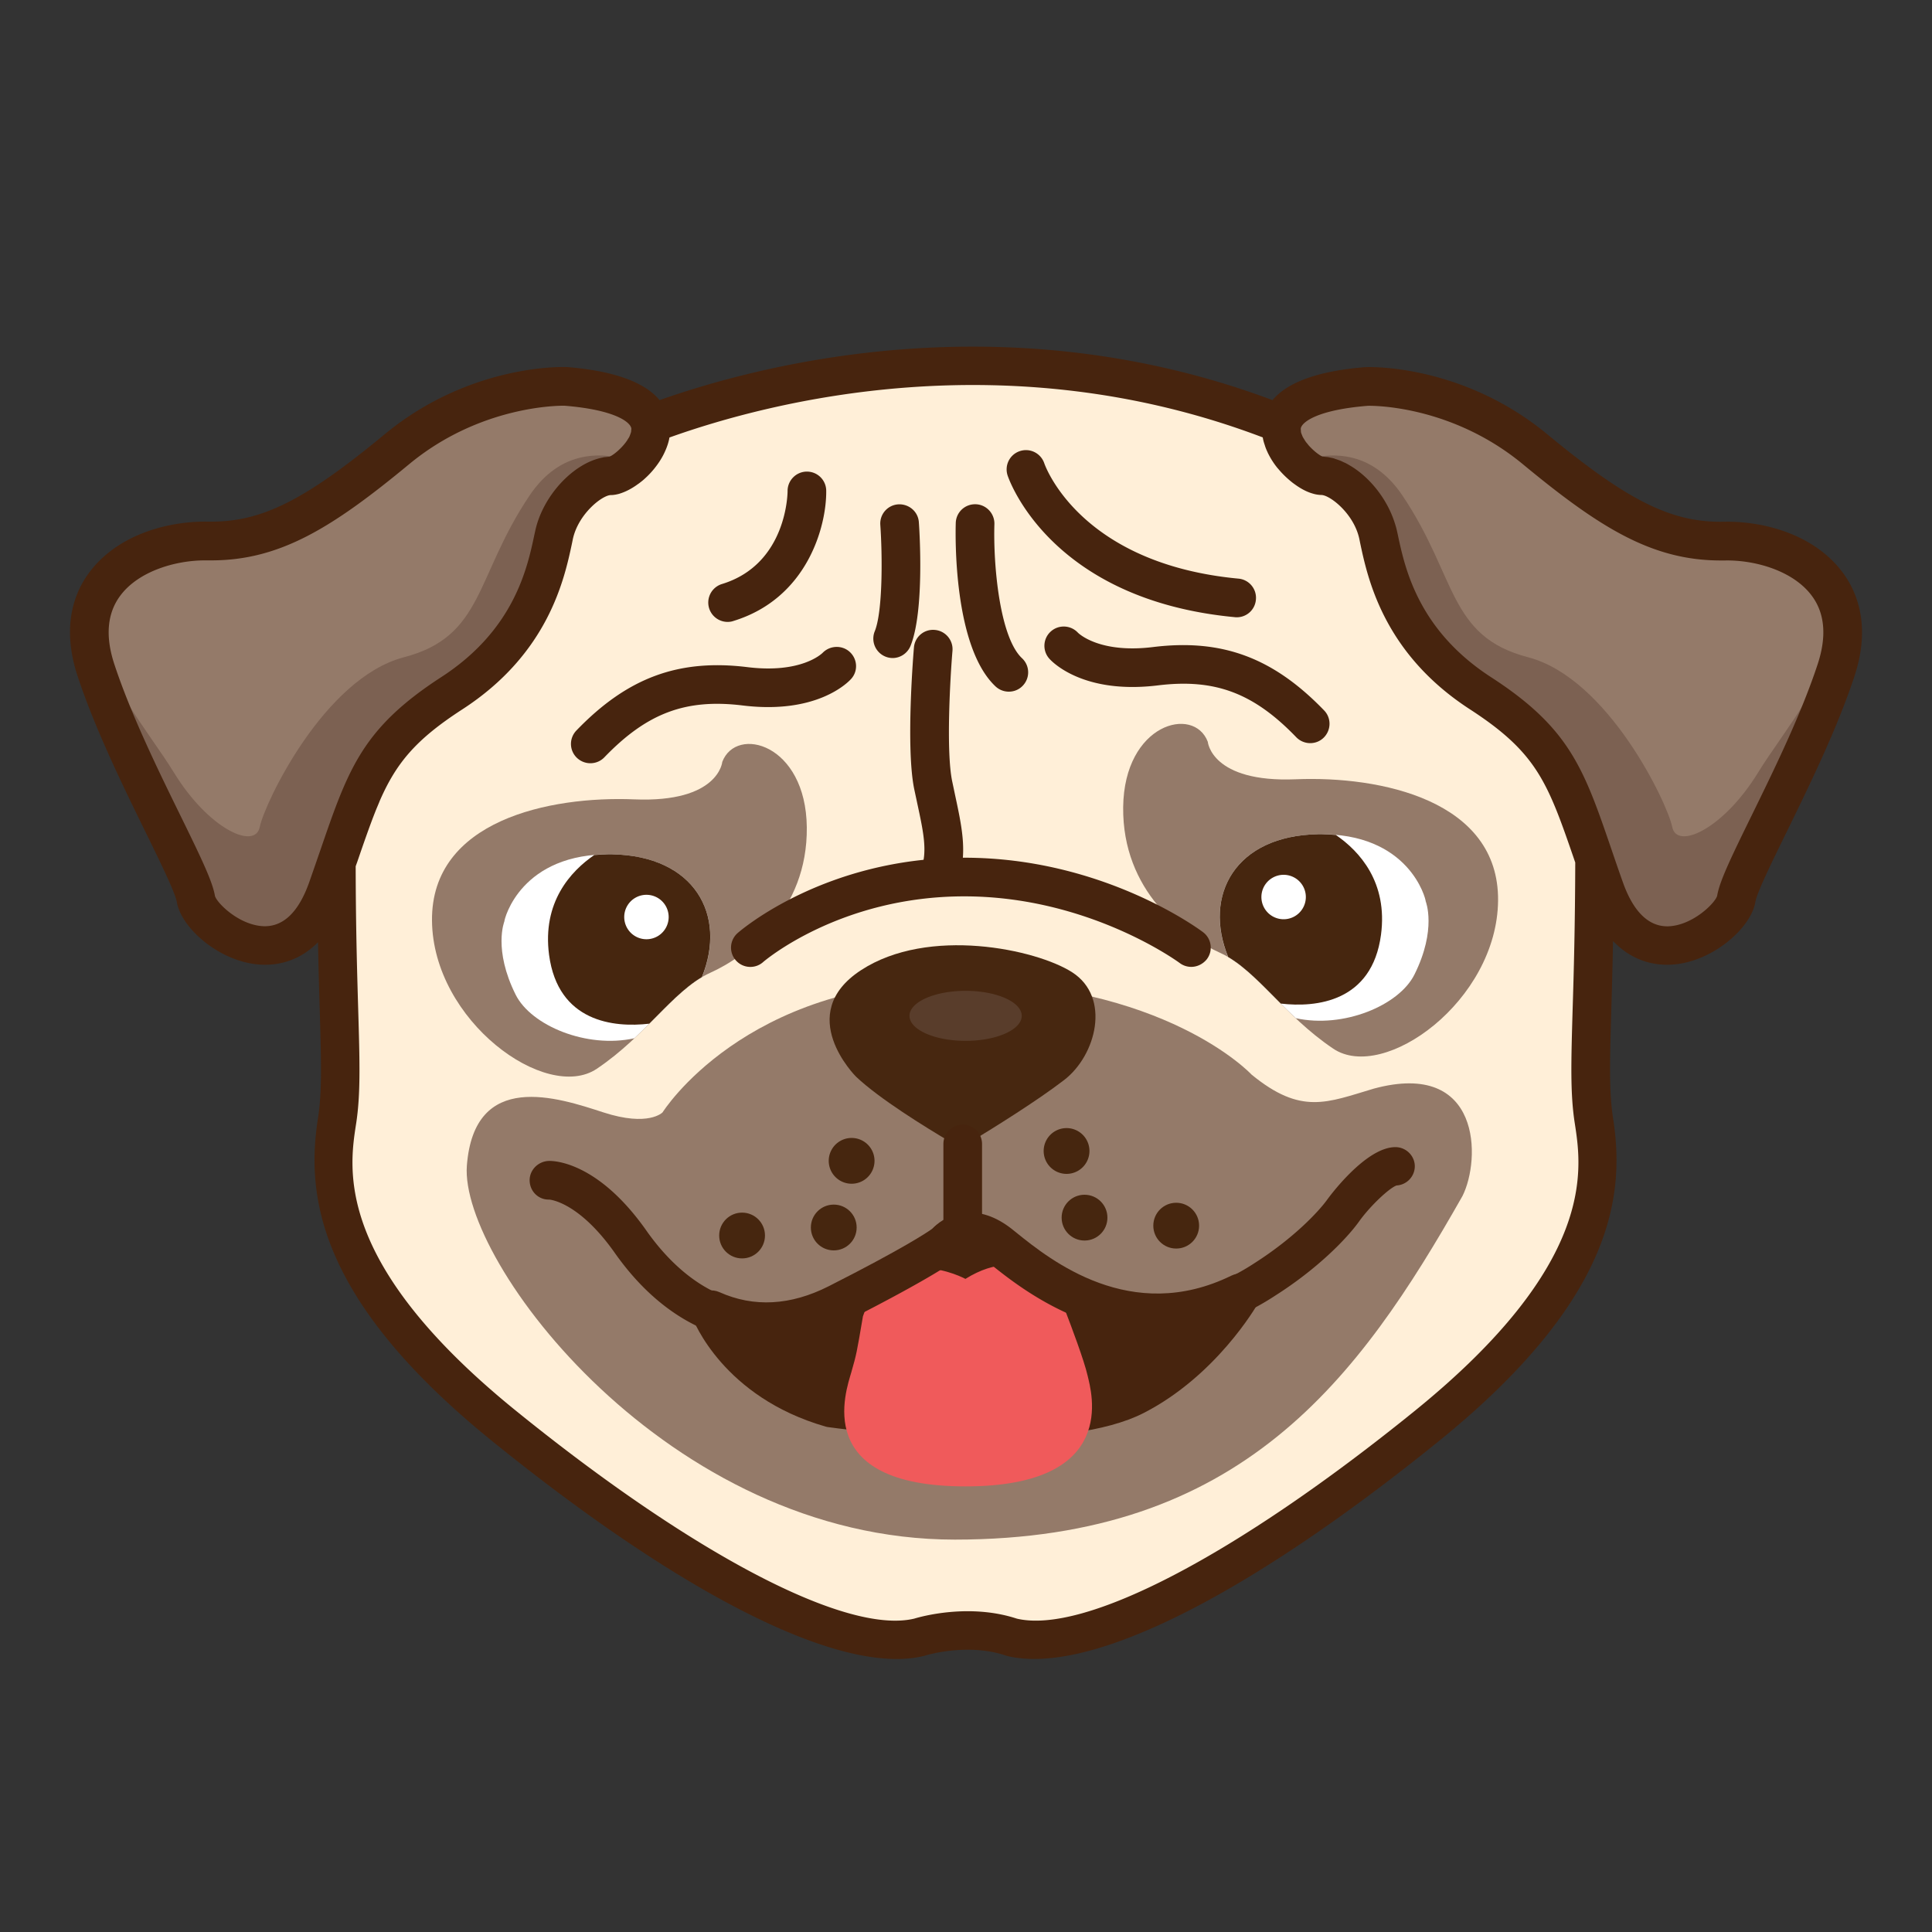 <?xml version="1.0" standalone="no"?><!DOCTYPE svg PUBLIC "-//W3C//DTD SVG 1.1//EN" "http://www.w3.org/Graphics/SVG/1.1/DTD/svg11.dtd"><svg t="1606876367256" class="icon" viewBox="0 0 1024 1024" version="1.1" xmlns="http://www.w3.org/2000/svg" p-id="4212" xmlns:xlink="http://www.w3.org/1999/xlink" width="200" height="200"><rect x="0" y="0" width="1024" height="1024" fill="#333333" stroke="none"/><defs><style type="text/css"></style></defs><path d="M844.749 594.176c-3.942-25.242 0.205-54.63 0.358-138.598-15.104-43.981-21.043-62.566-60.467-88.115-43.725-28.365-50.534-66.56-54.221-83.814-3.686-17.254-19.712-31.437-30.208-31.437-6.195 0-23.45-14.336-20.838-27.341-146.074-58.214-280.371-20.582-334.746-0.102 2.662 13.056-14.643 27.443-20.838 27.443-10.496 0-26.47 14.182-30.208 31.437-3.686 17.254-10.496 55.45-54.221 83.814-39.987 25.907-45.517 44.698-61.133 90.01 0.205 82.586 4.25 111.667 0.307 136.704-4.608 29.594-8.294 83.2 88.73 161.741s179.917 121.702 219.955 111.821c0 0 24.986-7.987 48.845 0 40.038 9.882 122.931-33.28 219.955-111.821s93.389-132.147 88.73-161.741z" fill="#FFEFD8" p-id="4213"></path><path d="M724.275 204.8s46.848-1.843 89.344 33.28c42.496 35.123 67.789 49.306 100.403 48.691s75.162 19.712 59.136 68.403c-16.026 48.691-50.534 106.598-52.992 121.395-2.458 14.797-50.125 49.92-69.734-5.53s-22.067-75.162-65.843-103.526c-43.725-28.365-50.534-66.56-54.221-83.814s-19.712-31.437-30.208-31.437c-10.394 0-52.941-41.318 24.115-47.462z" fill="#947A69" p-id="4214"></path><path d="M931.891 409.344c-18.483 30.208-43.11 41.267-45.568 28.979-2.458-12.339-33.894-78.848-76.39-89.958s-37.581-42.496-66.56-85.658c-16.691-24.883-39.322-23.501-55.501-17.92 4.506 4.454 9.574 7.424 12.39 7.424 10.496 0 26.47 14.182 30.208 31.437 3.686 17.254 10.496 55.45 54.221 83.814 43.725 28.365 46.234 48.077 65.843 103.526 19.61 55.45 67.277 20.326 69.734 5.53 2.458-14.797 36.966-72.704 52.992-121.395 3.789-11.469 4.25-21.299 2.458-29.747-5.069 33.434-30.413 62.106-43.827 83.968z" fill="#7C6152" p-id="4215"></path><path d="M299.725 204.8s-46.848-1.843-89.344 33.28-67.789 49.306-100.403 48.691S34.816 306.483 50.842 355.123s50.534 106.598 52.992 121.395c2.458 14.797 50.125 49.92 69.734-5.53s22.067-75.162 65.843-103.526c43.725-28.365 50.534-66.56 54.221-83.814s19.712-31.437 30.208-31.437c10.394 0.051 52.941-41.267-24.115-47.411z" fill="#947A69" p-id="4216"></path><path d="M92.109 409.344c18.483 30.208 43.11 41.267 45.568 28.979 2.458-12.339 33.894-78.848 76.39-89.958s37.581-42.496 66.56-85.658c16.691-24.883 39.322-23.501 55.501-17.92-4.506 4.454-9.574 7.424-12.39 7.424-10.496 0-26.47 14.182-30.208 31.437-3.686 17.254-10.496 55.45-54.221 83.814-43.725 28.365-46.234 48.077-65.843 103.526-19.61 55.45-67.277 20.326-69.734 5.53-2.458-14.797-36.966-72.704-52.992-121.395-3.789-11.469-4.25-21.299-2.458-29.747 5.069 33.434 30.413 62.106 43.827 83.968z" fill="#7C6152" p-id="4217"></path><path d="M663.347 569.549s-45.722-49.306-157.286-49.306-154.88 69.325-154.88 69.325-7.373 7.834-31.437 0-68.352-22.63-72.294 28.211c-3.942 50.842 106.598 198.246 258.611 198.246s214.016-85.043 269.056-182.067c9.83-19.405 10.189-72.397-46.899-56.986-24.883 7.373-38.502 14.182-64.87-7.424z" fill="#947A69" p-id="4218"></path><path d="M382.822 403.814s-1.843 21.709-46.643 19.866-107.674 11.11-107.213 64.256c0.461 53.146 60.518 96.563 87.347 78.541 26.778-18.022 40.653-42.035 60.058-50.842C395.776 506.88 428.083 482.816 427.622 438.477c-0.461-44.39-37.427-54.067-44.8-34.662z" fill="#947A69" p-id="4219"></path><path d="M324.608 452.813c-48.538-0.922-57.293 34.202-57.293 35.584 0 0-5.99 14.797 5.99 38.81 8.192 16.384 37.683 28.672 62.925 23.091 13.517-12.698 23.808-25.344 35.84-32.41 13.363-33.024-4.045-64.256-47.462-65.075z" fill="#FFFFFF" p-id="4220"></path><path d="M324.608 452.813c-3.43-0.051-6.605 0.102-9.626 0.358-12.595 8.653-27.648 25.088-23.962 52.941 4.762 35.635 34.406 38.656 53.094 36.454 9.882-9.882 18.381-19.046 27.904-24.678 13.414-33.024-3.994-64.256-47.411-65.075z" fill="#46260F" p-id="4221"></path><path d="M342.63 486.042m-11.776 0a11.776 11.776 0 1 0 23.552 0 11.776 11.776 0 1 0-23.552 0Z" fill="#FFFFFF" p-id="4222"></path><path d="M640.154 393.165s1.843 21.709 46.643 19.866c44.851-1.843 107.674 11.11 107.213 64.256-0.461 53.146-60.518 96.563-87.347 78.541-26.778-18.022-40.653-42.035-60.058-50.842-19.405-8.755-51.763-32.819-51.302-77.158 0.512-44.339 37.478-54.067 44.851-34.662z" fill="#947A69" p-id="4223"></path><path d="M698.368 442.163c48.538-0.922 57.293 34.202 57.293 35.584 0 0 5.99 14.797-5.99 38.81-8.192 16.384-37.683 28.672-62.925 23.091-13.517-12.698-23.808-25.344-35.84-32.41-13.414-33.024 4.045-64.256 47.462-65.075z" fill="#FFFFFF" p-id="4224"></path><path d="M698.368 442.163c3.43-0.051 6.605 0.102 9.626 0.358 12.595 8.653 27.648 25.088 23.962 52.941-4.762 35.635-34.406 38.656-53.094 36.454-9.882-9.882-18.381-19.046-27.904-24.678-13.466-33.024 3.994-64.256 47.411-65.075z" fill="#46260F" p-id="4225"></path><path d="M680.346 475.443m-11.776 0a11.776 11.776 0 1 0 23.552 0 11.776 11.776 0 1 0-23.552 0Z" fill="#FFFFFF" p-id="4226"></path><path d="M453.683 570.624s-33.126-32.973 2.611-56.371c35.738-23.398 93.03-11.11 111.974 1.075 20.634 13.261 12.8 44.032-4.301 57.139-14.592 11.213-37.427 25.344-48.435 32.051-3.994 2.406-8.909 2.406-12.954 0.051-11.725-6.963-36.454-22.118-48.896-33.946z" fill="#472710" p-id="4227"></path><path d="M482.048 538.419a29.747 13.261 0 1 0 59.494 0 29.747 13.261 0 1 0-59.494 0Z" fill="#593D2B" p-id="4228"></path><path d="M663.296 676.813c-3.174-2.099-7.168-2.355-10.598-0.717-53.197 26.061-95.846-8.141-114.022-22.784l-2.355-1.894c-8.499-6.707-17.101-9.574-25.6-8.55-8.55 1.024-14.182 5.888-16.589 8.397-2.714 1.946-15.411 10.445-54.886 30.464-20.224 10.24-39.731 11.315-57.958 3.123-3.891-1.741-8.499-0.973-11.622 1.946-3.123 2.918-4.198 7.475-2.714 11.469 0.614 1.69 16.282 42.24 70.656 57.856 0.512 0.154 1.024 0.256 1.536 0.307 10.957 1.485 46.387 5.837 83.558 5.837 31.078 0 63.386-3.072 83.507-13.363 38.4-19.712 59.597-56.422 60.467-57.958 2.765-4.864 1.28-11.008-3.379-14.131z" fill="#47240E" p-id="4229"></path><path d="M511.693 677.837s-39.987-21.709-54.323 19.866c-3.379 19.866-3.379 19.866-6.144 29.594-2.765 9.728-21.453 60.518 60.467 60.518s66.662-50.381 64.768-58.675-8.96-26.931-11.571-33.741c-3.84-10.086-20.429-37.888-53.197-17.562z" fill="#F05A5B" p-id="4230"></path><path d="M451.379 615.27m-12.134 0a12.134 12.134 0 1 0 24.269 0 12.134 12.134 0 1 0-24.269 0Z" fill="#46260F" p-id="4231"></path><path d="M441.907 638.464c-6.707 0-12.134 5.427-12.134 12.134s5.427 12.134 12.134 12.134 12.134-5.427 12.134-12.134-5.427-12.134-12.134-12.134zM393.318 642.714c-6.707 0-12.134 5.427-12.134 12.134s5.427 12.134 12.134 12.134 12.134-5.427 12.134-12.134-5.427-12.134-12.134-12.134z" fill="#46260F" p-id="4232"></path><path d="M565.299 610.048m-12.134 0a12.134 12.134 0 1 0 24.269 0 12.134 12.134 0 1 0-24.269 0Z" fill="#46260F" p-id="4233"></path><path d="M574.822 633.242c6.707 0 12.134 5.427 12.134 12.134s-5.427 12.134-12.134 12.134-12.134-5.427-12.134-12.134 5.427-12.134 12.134-12.134zM623.411 637.491c6.707 0 12.134 5.427 12.134 12.134s-5.427 12.134-12.134 12.134-12.134-5.427-12.134-12.134 5.427-12.134 12.134-12.134z" fill="#46260F" p-id="4234"></path><path d="M976.794 303.616c-15.206-20.582-42.394-27.494-62.976-27.085-27.597 0.563-50.637-10.752-93.696-46.336-45.005-37.171-94.157-35.738-96.256-35.584h-0.41c-27.904 2.253-42.138 9.267-48.998 17.459-139.52-52.224-267.93-20.07-324.864 0-6.81-8.192-21.094-15.258-48.998-17.51h-0.41c-2.099-0.102-51.251-1.587-96.256 35.584C161.792 264.96 139.059 276.48 112.026 276.48h-1.843c-20.582-0.358-47.77 6.554-62.976 27.085-7.629 10.291-14.848 28.16-6.093 54.733 9.216 28.006 24.115 58.368 36.045 82.739 7.731 15.77 15.718 32.102 16.589 37.12 2.253 13.466 21.965 31.181 43.162 33.024 1.126 0.102 2.355 0.154 3.635 0.154 7.885 0 18.483-2.304 28.006-11.93 0.256 13.773 0.614 25.6 0.922 36.045 0.768 26.931 1.28 43.213-0.922 57.139-6.246 39.885-1.382 95.386 92.365 171.264 91.904 74.394 168.499 115.456 214.323 115.456 5.274 0 10.086-0.563 14.49-1.638 0.205-0.051 0.461-0.102 0.666-0.205 0.205-0.051 22.272-6.861 42.496-0.051 0.256 0.102 0.563 0.154 0.819 0.256 43.008 10.547 126.413-30.925 228.864-113.818 93.747-75.878 98.611-131.43 92.365-171.264-2.15-13.926-1.69-30.208-0.922-57.19 0.307-10.598 0.666-22.63 0.922-36.659 9.677 10.189 20.531 12.595 28.621 12.595 1.28 0 2.509-0.051 3.635-0.154 21.146-1.843 40.909-19.61 43.162-33.024 0.819-5.018 8.806-21.299 16.538-37.069 11.93-24.422 26.829-54.784 36.045-82.79 8.704-26.522 1.434-44.39-6.144-54.682zM139.674 490.906c-12.954-0.512-24.781-12.339-25.754-16.077-1.28-7.629-7.168-19.866-18.381-42.752-11.674-23.808-26.214-53.504-34.97-80.128-4.813-14.643-3.789-26.829 3.123-36.147 9.626-13.056 29.286-18.79 44.902-18.79h3.379c36.403 0 64.154-17.306 104.96-51.046 37.53-31.027 79.309-30.976 82.278-30.925 26.522 2.15 34.662 8.55 35.379 11.878 0.102 0.41 0 0.819-0.051 1.28 0 0.307 0 0.563-0.102 0.87-0.102 0.461-0.307 0.922-0.461 1.382-0.102 0.256-0.205 0.512-0.307 0.819-0.205 0.461-0.512 0.922-0.819 1.382-0.205 0.358-0.41 0.666-0.614 1.024-0.205 0.256-0.41 0.512-0.563 0.768-2.714 3.584-6.605 6.81-8.704 7.629-0.563 0-1.126 0.102-1.69 0.154-0.461 0.051-0.922 0.051-1.382 0.154l-0.614 0.154c-15.411 2.97-31.642 20.224-35.635 39.014l-0.41 1.843c-3.738 17.613-10.65 50.432-49.408 75.52-28.723 18.637-41.216 34.611-50.995 56.678-4.454 10.035-8.346 21.35-12.954 34.765l-1.229 3.533c-1.485 4.352-3.072 8.858-4.762 13.722-5.632 15.872-13.773 23.654-24.218 23.296z m609.946 257.075c-94.208 76.288-174.848 118.374-210.688 109.926-25.139-8.243-50.688-1.126-54.374 0-35.789 8.499-116.48-33.587-210.79-109.926-96.614-78.182-88.781-128.205-85.043-152.218 2.458-15.77 1.946-32.768 1.126-60.877-0.563-19.2-1.28-43.059-1.331-75.725 0.256-0.768 0.563-1.587 0.819-2.304 3.584-10.445 6.656-19.302 9.728-27.034 0.563-1.434 1.178-2.816 1.741-4.198 0.205-0.461 0.358-0.922 0.563-1.382 8.704-19.814 18.944-32.256 43.622-48.23 45.875-29.696 54.221-69.376 58.266-88.474l0.358-1.792c2.918-13.466 15.667-23.347 20.173-23.347 0.819 0 1.69-0.102 2.56-0.256 0.512-0.102 1.024-0.205 1.587-0.358 0.256-0.051 0.512-0.154 0.819-0.256 2.918-0.922 5.939-2.509 8.755-4.506 0.461-0.358 0.973-0.666 1.434-1.024l0.717-0.563c0.819-0.614 1.587-1.28 2.355-1.997l0.051-0.051c1.69-1.536 3.277-3.226 4.762-5.069 0.051-0.051 0.051-0.102 0.102-0.102 0.051-0.051 0.051-0.051 0.051-0.102 1.894-2.355 3.584-4.915 4.915-7.629 0.154-0.307 0.256-0.563 0.41-0.87 0.461-1.024 0.922-2.048 1.28-3.123 0.102-0.256 0.154-0.461 0.256-0.717 0.41-1.28 0.768-2.56 0.973-3.891 53.965-19.302 178.995-51.507 314.47-0.051 0.205 1.331 0.563 2.662 1.024 3.942 0.051 0.205 0.154 0.461 0.205 0.666 0.358 1.126 0.819 2.202 1.331 3.277 0.102 0.256 0.205 0.512 0.358 0.768 1.382 2.765 3.072 5.376 5.018 7.731l0.102 0.102c0.051 0.051 0.051 0.102 0.102 0.102 2.202 2.662 4.71 5.069 7.27 7.117 0.154 0.154 0.358 0.256 0.512 0.41l1.638 1.178c2.765 1.946 5.632 3.482 8.499 4.352 0.307 0.102 0.563 0.154 0.87 0.256a16.64 16.64 0 0 0 4.096 0.614c4.506 0 17.306 9.83 20.173 23.347l0.358 1.792c4.045 19.098 12.442 58.778 58.266 88.474 35.84 23.245 41.267 38.912 55.706 80.896l0.102 0.307c-0.102 33.587-0.768 57.958-1.382 77.568-0.819 28.16-1.331 45.158 1.178 60.928 3.686 24.115 11.52 74.086-85.094 152.32z m213.811-396.032c-8.755 26.675-23.296 56.32-34.97 80.179-11.213 22.835-17.101 35.123-18.33 42.65-1.024 3.789-12.8 15.616-25.754 16.179-10.291 0.358-18.586-7.424-24.218-23.347-1.946-5.427-3.686-10.496-5.325-15.309l-0.666-1.946c-1.843-5.376-3.584-10.445-5.274-15.206-11.827-33.178-22.067-52.582-58.624-76.237-38.707-25.088-45.67-57.907-49.408-75.52l-0.41-1.843c-0.358-1.69-0.87-3.379-1.434-5.069-3.994-12.032-12.646-22.938-22.426-29.082-0.102-0.051-0.154-0.102-0.256-0.154-0.922-0.563-1.894-1.126-2.816-1.638-0.358-0.205-0.768-0.358-1.126-0.512-0.666-0.307-1.331-0.666-1.997-0.922-0.819-0.307-1.638-0.614-2.458-0.87a3.553 3.553 0 0 1-0.666-0.256c-0.819-0.256-1.638-0.41-2.458-0.563l-0.666-0.154c-0.512-0.102-0.973-0.102-1.485-0.154-0.563-0.051-1.075-0.154-1.638-0.154-1.792-0.717-4.813-3.072-7.373-5.939l-0.051-0.051c-0.358-0.461-0.717-0.922-1.075-1.331-0.307-0.358-0.563-0.717-0.819-1.126-0.154-0.205-0.256-0.461-0.41-0.666-0.358-0.563-0.717-1.126-0.973-1.69-0.102-0.205-0.154-0.41-0.205-0.563-0.256-0.563-0.461-1.075-0.563-1.587-0.051-0.256-0.051-0.512-0.051-0.717-0.051-0.461-0.102-0.973-0.051-1.382 0.717-3.328 8.858-9.728 35.43-11.878 2.765-0.102 44.39-0.307 82.227 30.925 40.806 33.741 68.506 51.046 104.96 51.046h2.202c15.821-0.307 36.198 5.376 46.08 18.79 6.861 9.267 7.885 21.453 3.072 36.096z" fill="#47240E" p-id="4235"></path><path d="M631.398 512.461c-2.15 0-4.301-0.666-6.144-2.048-0.461-0.358-48.026-35.328-114.176-35.328-66.048 0-106.291 34.509-106.65 34.867-4.25 3.738-10.752 3.277-14.438-0.973-3.738-4.25-3.277-10.701 0.973-14.438 1.843-1.638 46.49-39.936 120.166-39.936 73.267 0 124.365 37.837 126.515 39.475 4.506 3.379 5.427 9.83 1.997 14.336-2.099 2.611-5.171 4.045-8.243 4.045zM312.883 404.531c-2.56 0-5.12-0.973-7.117-2.867-4.096-3.942-4.198-10.394-0.256-14.49 26.982-28.006 54.118-38.042 90.573-33.587 28.621 3.533 39.526-7.168 39.987-7.629 3.891-3.942 10.342-4.147 14.387-0.358s4.403 10.035 0.717 14.182c-1.741 1.946-18.227 18.944-57.549 14.131-30.157-3.686-50.688 3.994-73.318 27.494-2.048 2.099-4.71 3.123-7.424 3.123zM694.426 393.882c-2.662 0-5.376-1.075-7.373-3.123-22.63-23.501-43.162-31.181-73.318-27.494-39.322 4.813-55.808-12.186-57.549-14.131-3.789-4.198-3.43-10.701 0.768-14.438 4.147-3.738 10.547-3.43 14.336 0.614 0.717 0.717 11.827 11.11 39.936 7.629 36.454-4.454 63.539 5.581 90.573 33.587 3.942 4.045 3.789 10.547-0.256 14.49-1.997 1.946-4.557 2.867-7.117 2.867zM385.587 329.626a10.266 10.266 0 0 1-2.97-20.07c34.765-10.598 34.816-48.845 34.816-49.254-0.051-5.632 4.506-10.291 10.138-10.342h0.102c5.632 0 10.189 4.506 10.24 10.138 0.205 18.637-9.882 57.037-49.306 69.069-1.024 0.358-2.048 0.461-3.021 0.461zM473.088 348.774a10.301 10.301 0 0 1-9.472-14.131c4.301-10.496 4.096-40.192 2.97-56.422-0.41-5.632 3.84-10.547 9.523-10.906 5.632-0.307 10.547 3.84 10.906 9.523 0.358 4.762 3.021 47.258-4.454 65.587-1.638 3.891-5.427 6.349-9.472 6.349z" fill="#47240E" p-id="4236"></path><path d="M497.613 475.034c-1.229 0-2.458-0.205-3.686-0.666a10.255 10.255 0 0 1-5.888-13.21c3.686-9.523 1.485-19.763-1.843-35.226-0.512-2.458-1.075-5.018-1.638-7.68-4.557-22.118-0.358-72.858-0.154-75.008a10.138 10.138 0 0 1 11.059-9.37c5.632 0.461 9.83 5.427 9.37 11.059-1.178 13.824-3.482 53.197-0.154 69.171 0.563 2.611 1.075 5.12 1.587 7.526 3.789 17.715 6.81 31.693 0.922 46.899-1.536 4.045-5.427 6.502-9.574 6.502zM534.682 366.592c-2.509 0-5.018-0.922-7.014-2.765-22.426-21.043-21.299-79.974-21.094-86.63 0.154-5.632 4.813-10.086 10.547-9.933 5.632 0.154 10.086 4.915 9.933 10.547-0.666 21.555 2.765 59.955 14.643 71.066 4.147 3.891 4.352 10.342 0.461 14.49-1.997 2.15-4.71 3.226-7.475 3.226zM655.514 327.168c-0.307 0-0.666 0-0.973-0.051-97.331-9.165-119.552-72.346-120.474-75.059-1.792-5.376 1.075-11.162 6.451-12.954 5.376-1.792 11.11 1.075 12.954 6.4 0.768 2.253 19.61 53.35 102.963 61.184 5.632 0.512 9.779 5.53 9.216 11.162a10.148 10.148 0 0 1-10.138 9.318zM739.584 608c-16.077 0-35.84 27.443-36.045 27.699-4.454 6.246-17.613 20.378-38.554 33.741-59.443 39.066-107.008 0.87-127.334-15.462l-2.355-1.894c-4.915-3.891-9.882-6.451-14.797-7.731v-38.042c0-5.632-4.608-10.24-10.24-10.24s-10.24 4.608-10.24 10.24v40.602c-2.97 1.69-5.12 3.635-6.349 4.915-2.662 1.894-15.36 10.445-54.989 30.515-48.077 24.32-80.794-8.346-96.051-30.054-25.805-36.71-49.203-37.069-51.814-36.966-5.632 0.205-10.291 4.915-10.086 10.547 0.154 5.53 4.557 9.933 10.035 9.933h0.307c0.154 0 15.565 0.973 34.816 28.314 21.811 30.976 49.971 47.155 79.821 47.155 13.875 0 28.109-3.482 42.24-10.65 47.053-23.859 58.01-32.358 59.136-33.229 0.614-0.512 1.178-1.075 1.638-1.69 0 0 1.536-1.536 3.789-1.843 3.328-0.41 7.373 2.048 10.086 4.198l2.253 1.843c19.661 15.77 79.514 63.846 151.296 16.64 21.965-13.978 37.478-29.798 44.134-39.066 6.144-8.602 16.282-17.92 19.917-19.149 5.376-0.307 9.677-4.762 9.677-10.24-0.051-5.53-4.659-10.086-10.291-10.086z" fill="#47240E" p-id="4237"></path></svg>
